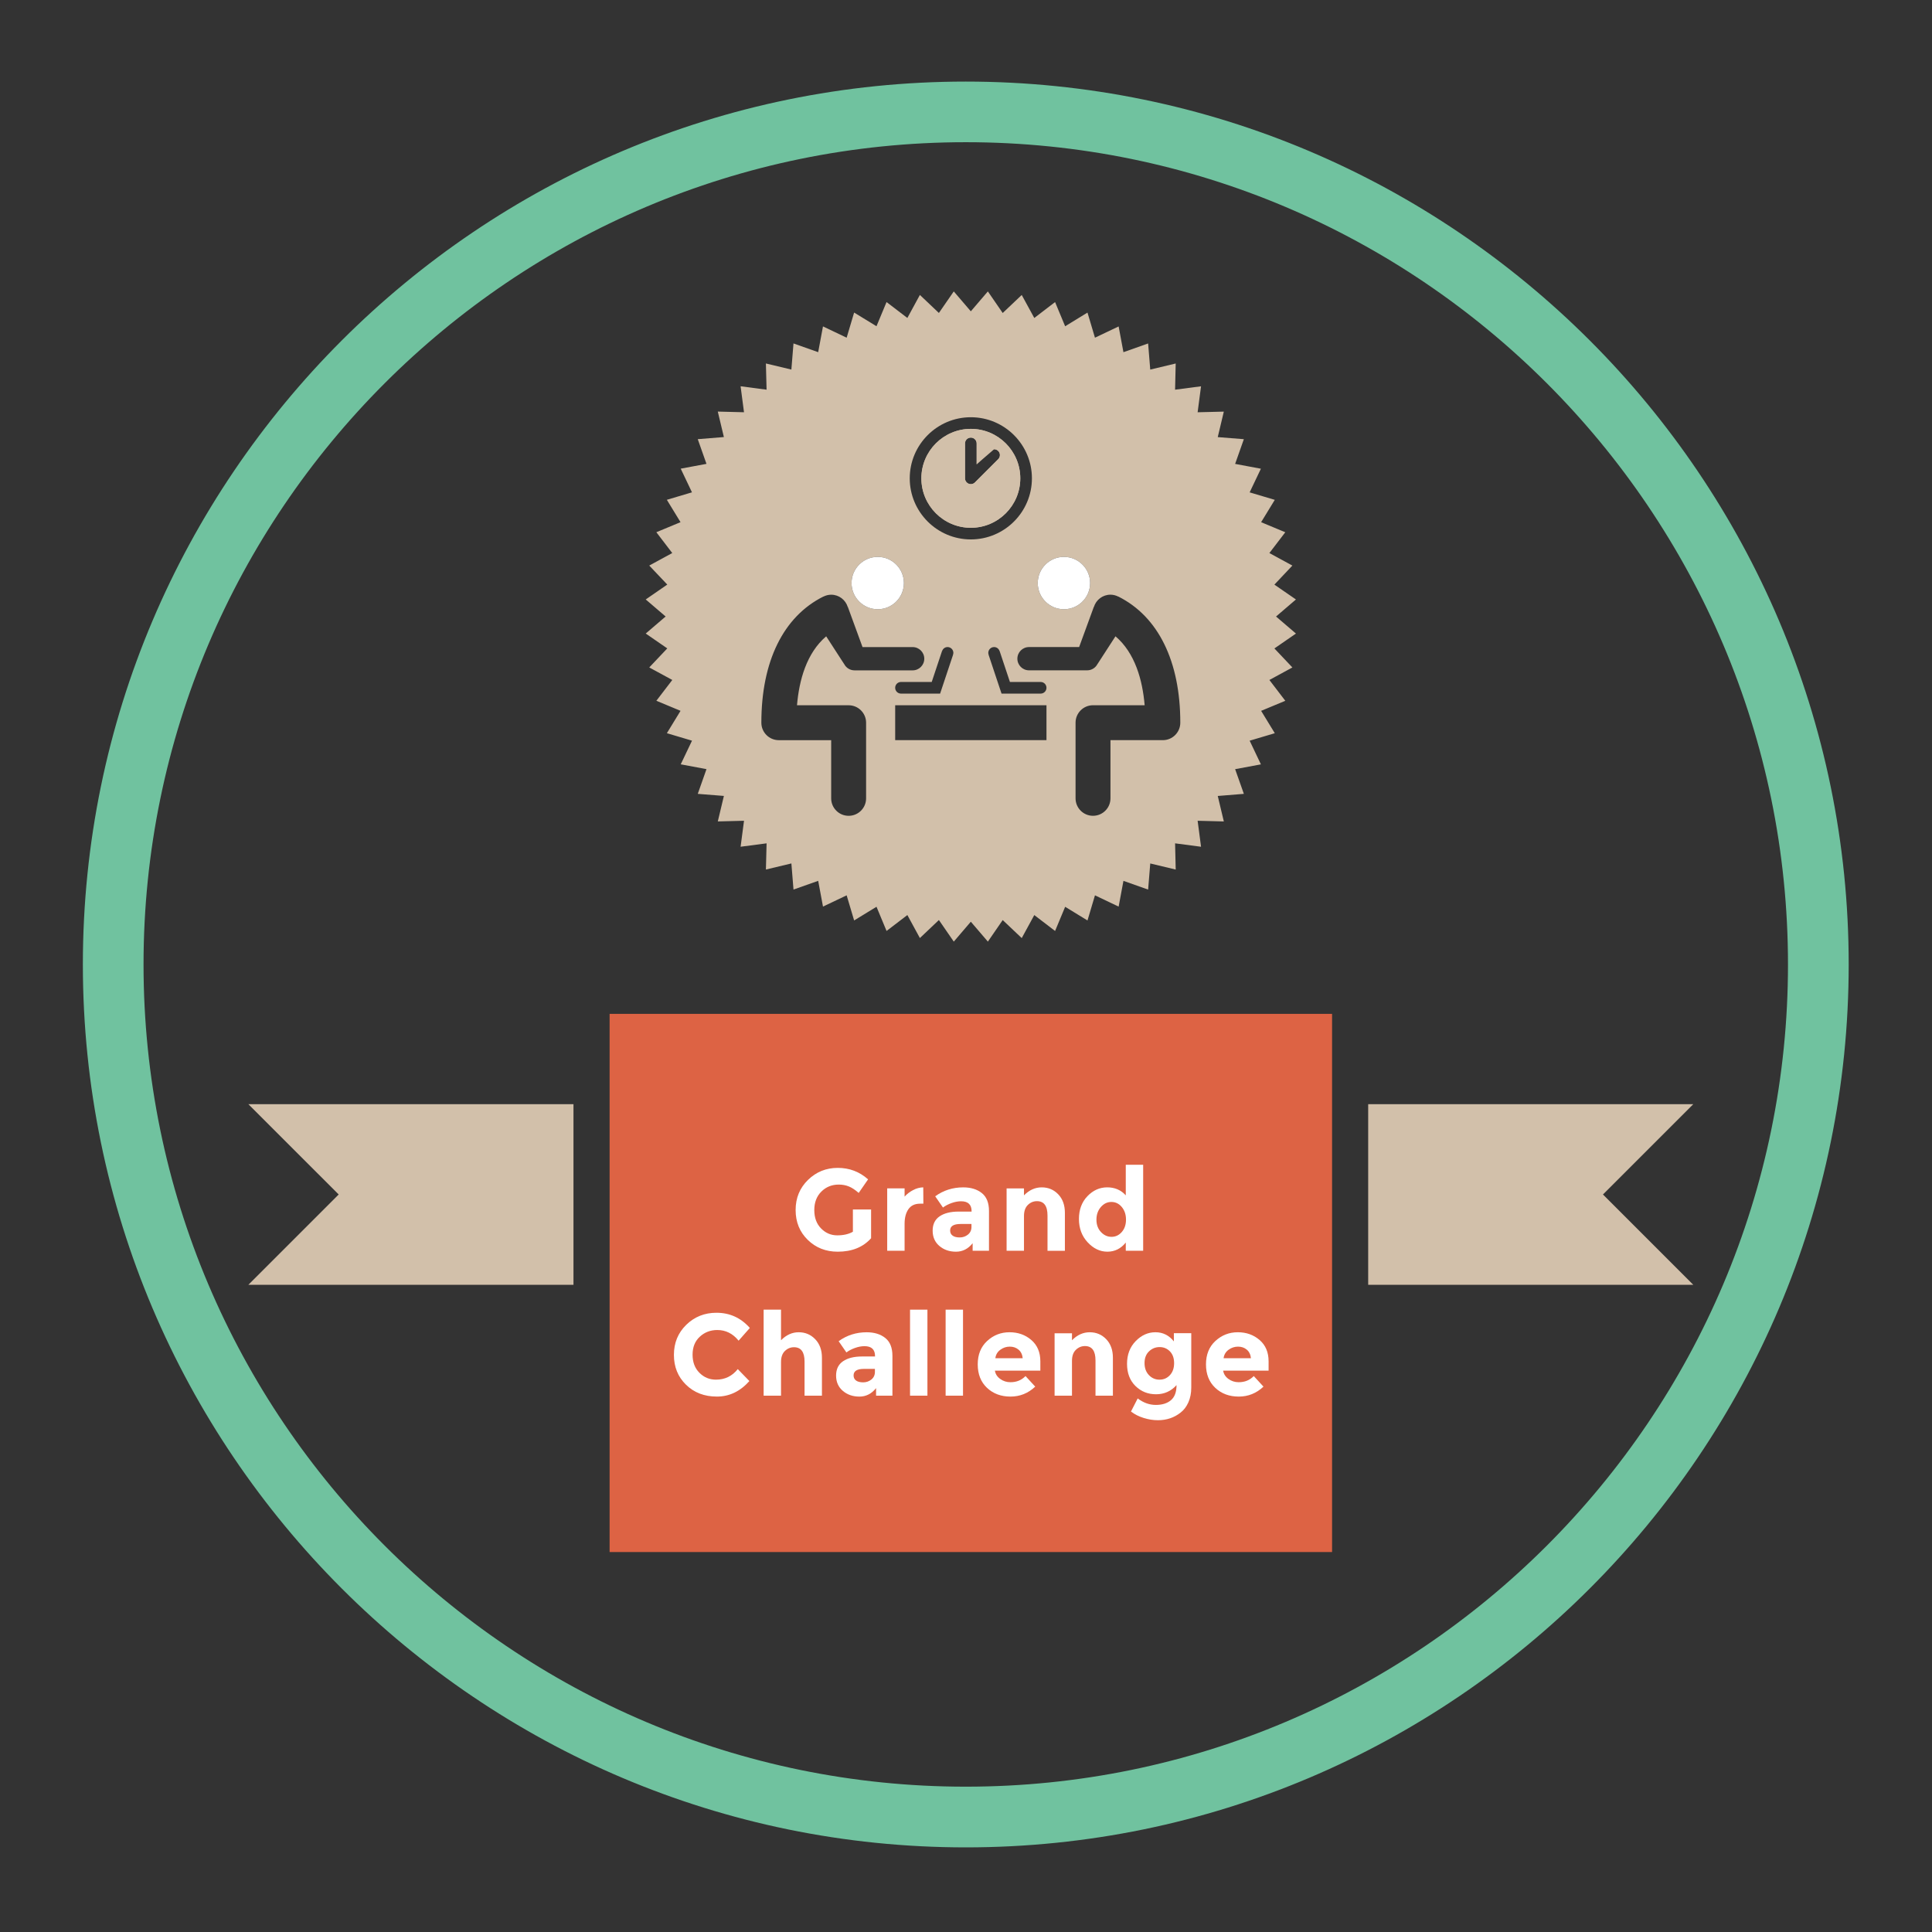 <?xml version="1.0" encoding="utf-8"?>
<!-- Generator: Adobe Illustrator 16.0.0, SVG Export Plug-In . SVG Version: 6.00 Build 0)  -->
<!DOCTYPE svg PUBLIC "-//W3C//DTD SVG 1.1//EN" "http://www.w3.org/Graphics/SVG/1.1/DTD/svg11.dtd">
<svg version="1.1" id="grand_challenge" xmlns="http://www.w3.org/2000/svg" xmlns:xlink="http://www.w3.org/1999/xlink" x="0px"
	 y="0px" width="200px" height="200px" viewBox="0 0 200 200" enable-background="new 0 0 200 200" xml:space="preserve">
<rect x="0" y="0" width="200" height="200" fill="#333333" stroke="none"/>
<g>
	<g>
		<g>
			<g>
				<path fill="#70C29F" d="M8.578,99.841c0,50.397,41,91.399,91.399,91.399c50.396,0,91.399-41.002,91.399-91.399
					c0-50.397-41.003-91.396-91.399-91.396C49.578,8.446,8.578,49.444,8.578,99.841z M185.092,99.841
					c0,46.934-38.181,85.115-85.114,85.115s-85.119-38.181-85.119-85.115c0-46.935,38.185-85.12,85.119-85.12
					S185.092,52.906,185.092,99.841z"/>
			</g>
		</g>
	</g>
	<polygon fill="#D2C0AA" points="35.06,123.652 25.711,114.304 59.366,114.304 59.366,133.001 25.711,133.001 	"/>
	<polygon fill="#D2C0AA" points="165.939,123.652 175.288,114.304 141.634,114.304 141.634,133.001 175.288,133.001 	"/>
	<g>
		<rect x="63.106" y="104.955" fill="#DD6344" width="74.789" height="55.712"/>
		<g>
			<path fill="#FFFFFF" d="M88.291,125.205h1.884v2.977c-0.832,0.928-1.984,1.393-3.456,1.393c-1.232,0-2.266-0.408-3.102-1.225
				c-0.836-0.816-1.254-1.846-1.254-3.09s0.426-2.281,1.278-3.113s1.88-1.248,3.084-1.248s2.25,0.396,3.138,1.188l-0.972,1.404
				c-0.376-0.328-0.722-0.555-1.038-0.678c-0.316-0.125-0.658-0.186-1.026-0.186c-0.712,0-1.312,0.24-1.8,0.725
				c-0.488,0.484-0.732,1.123-0.732,1.914c0,0.793,0.234,1.426,0.702,1.902c0.468,0.477,1.026,0.715,1.674,0.715
				s1.188-0.125,1.62-0.373V125.205z"/>
			<path fill="#FFFFFF" d="M95.239,124.605c-0.536,0-0.936,0.191-1.2,0.57c-0.264,0.381-0.396,0.883-0.396,1.506v2.797h-1.8v-6.457
				h1.8v0.854c0.232-0.266,0.522-0.488,0.87-0.674c0.348-0.184,0.702-0.279,1.062-0.287l0.012,1.691H95.239z"/>
			<path fill="#FFFFFF" d="M102.379,129.479h-1.692v-0.781c-0.464,0.584-1.038,0.877-1.722,0.877s-1.258-0.197-1.722-0.594
				c-0.464-0.396-0.696-0.924-0.696-1.584s0.24-1.154,0.72-1.482s1.136-0.492,1.968-0.492h1.344v-0.035
				c0-0.689-0.364-1.033-1.092-1.033c-0.312,0-0.642,0.062-0.99,0.186c-0.348,0.125-0.642,0.279-0.882,0.463l-0.804-1.164
				c0.848-0.615,1.816-0.924,2.904-0.924c0.784,0,1.424,0.195,1.92,0.588s0.744,1.012,0.744,1.859V129.479z M100.566,127.018v-0.312
				h-1.128c-0.72,0-1.08,0.225-1.08,0.674c0,0.23,0.086,0.41,0.258,0.533c0.172,0.125,0.417,0.186,0.738,0.186
				c0.32,0,0.602-0.098,0.846-0.293C100.444,127.607,100.566,127.346,100.566,127.018z"/>
			<path fill="#FFFFFF" d="M106.002,125.879v3.6h-1.799v-6.457h1.799v0.721c0.545-0.553,1.156-0.828,1.836-0.828
				c0.681,0,1.25,0.24,1.711,0.721c0.459,0.479,0.689,1.119,0.689,1.92v3.924h-1.8v-3.648c0-0.992-0.364-1.488-1.092-1.488
				c-0.36,0-0.675,0.131-0.942,0.391S106.002,125.375,106.002,125.879z"/>
			<path fill="#FFFFFF" d="M114.637,129.574c-0.764,0-1.445-0.324-2.046-0.973s-0.899-1.451-0.899-2.412
				c0-0.959,0.291-1.746,0.875-2.357s1.268-0.918,2.053-0.918c0.783,0,1.424,0.275,1.92,0.828v-3.168h1.8v8.904h-1.8v-0.852
				C116.035,129.258,115.4,129.574,114.637,129.574z M113.503,126.262c0,0.52,0.155,0.947,0.468,1.277
				c0.312,0.334,0.676,0.498,1.092,0.498s0.77-0.164,1.062-0.498c0.291-0.33,0.438-0.76,0.438-1.283s-0.146-0.959-0.438-1.309
				c-0.293-0.348-0.65-0.521-1.074-0.521s-0.788,0.176-1.092,0.527C113.654,125.307,113.503,125.742,113.503,126.262z"/>
			<path fill="#FFFFFF" d="M74.119,142.822c0.92,0,1.672-0.363,2.256-1.092l1.2,1.236c-0.952,1.072-2.074,1.607-3.366,1.607
				s-2.356-0.408-3.192-1.225c-0.836-0.816-1.254-1.846-1.254-3.09s0.426-2.281,1.278-3.113s1.894-1.248,3.126-1.248
				c1.376,0,2.528,0.523,3.456,1.572l-1.164,1.318c-0.592-0.734-1.328-1.104-2.208-1.104c-0.704,0-1.306,0.23-1.806,0.691
				c-0.5,0.459-0.75,1.078-0.75,1.859c0,0.779,0.236,1.406,0.708,1.877C72.875,142.586,73.447,142.822,74.119,142.822z"/>
			<path fill="#FFFFFF" d="M80.851,140.998v3.48h-1.8v-8.904h1.8v3.168c0.544-0.553,1.154-0.828,1.83-0.828
				c0.676,0,1.246,0.24,1.71,0.721c0.464,0.479,0.696,1.119,0.696,1.92v3.924h-1.8v-3.529c0-0.99-0.364-1.486-1.092-1.486
				c-0.36,0-0.674,0.129-0.942,0.389C80.985,140.111,80.851,140.494,80.851,140.998z"/>
			<path fill="#FFFFFF" d="M92.383,144.479h-1.692v-0.781c-0.464,0.584-1.038,0.877-1.722,0.877s-1.258-0.197-1.722-0.594
				c-0.464-0.396-0.696-0.924-0.696-1.584s0.24-1.154,0.72-1.482s1.136-0.492,1.968-0.492h1.344v-0.035
				c0-0.689-0.364-1.033-1.092-1.033c-0.312,0-0.642,0.062-0.99,0.186c-0.348,0.125-0.642,0.279-0.882,0.463l-0.804-1.164
				c0.848-0.615,1.816-0.924,2.904-0.924c0.784,0,1.424,0.195,1.92,0.588s0.744,1.012,0.744,1.859V144.479z M90.571,142.018v-0.312
				h-1.128c-0.72,0-1.08,0.225-1.08,0.674c0,0.23,0.086,0.41,0.258,0.533c0.172,0.125,0.417,0.186,0.738,0.186
				c0.32,0,0.602-0.098,0.846-0.293C90.449,142.607,90.571,142.346,90.571,142.018z"/>
			<path fill="#FFFFFF" d="M96.007,144.479h-1.8v-8.904h1.8V144.479z"/>
			<path fill="#FFFFFF" d="M99.691,144.479h-1.8v-8.904h1.8V144.479z"/>
			<path fill="#FFFFFF" d="M107.166,143.543c-0.728,0.688-1.582,1.031-2.562,1.031s-1.79-0.303-2.43-0.906s-0.96-1.414-0.96-2.43
				s0.326-1.824,0.979-2.424c0.651-0.6,1.422-0.9,2.309-0.9c0.889,0,1.643,0.268,2.263,0.805c0.62,0.535,0.931,1.271,0.931,2.207
				v0.961h-4.705c0.057,0.352,0.24,0.639,0.553,0.863c0.312,0.225,0.664,0.336,1.056,0.336c0.632,0,1.151-0.211,1.56-0.637
				L107.166,143.543z M105.438,139.715c-0.248-0.209-0.55-0.312-0.905-0.312c-0.356,0-0.683,0.107-0.979,0.324
				c-0.296,0.215-0.469,0.508-0.516,0.875h2.832C105.83,140.219,105.687,139.922,105.438,139.715z"/>
			<path fill="#FFFFFF" d="M110.971,140.879v3.6h-1.8v-6.457h1.8v0.721c0.544-0.553,1.156-0.828,1.836-0.828s1.25,0.24,1.711,0.721
				c0.459,0.479,0.689,1.119,0.689,1.92v3.924h-1.801v-3.648c0-0.992-0.363-1.488-1.092-1.488c-0.359,0-0.674,0.131-0.941,0.391
				C111.104,139.992,110.971,140.375,110.971,140.879z"/>
			<path fill="#FFFFFF" d="M121.795,143.387c-0.568,0.631-1.274,0.947-2.119,0.947c-0.844,0-1.555-0.285-2.135-0.857
				s-0.871-1.336-0.871-2.293c0-0.955,0.299-1.74,0.895-2.352s1.277-0.918,2.046-0.918s1.404,0.316,1.908,0.947v-0.852h1.8v5.629
				c0,0.576-0.1,1.088-0.3,1.535s-0.468,0.801-0.804,1.057c-0.664,0.527-1.448,0.791-2.353,0.791c-0.479,0-0.97-0.078-1.47-0.234
				c-0.5-0.154-0.938-0.377-1.314-0.666l0.696-1.355c0.592,0.449,1.218,0.672,1.878,0.672s1.182-0.164,1.566-0.492
				C121.603,144.617,121.795,144.098,121.795,143.387z M121.543,141.111c0-0.516-0.145-0.922-0.433-1.217
				c-0.288-0.297-0.644-0.445-1.067-0.445c-0.425,0-0.791,0.148-1.099,0.445c-0.308,0.295-0.462,0.699-0.462,1.211
				s0.15,0.926,0.45,1.242s0.666,0.475,1.098,0.475c0.433,0,0.792-0.156,1.08-0.469
				C121.398,142.043,121.543,141.629,121.543,141.111z"/>
			<path fill="#FFFFFF" d="M130.795,143.543c-0.729,0.688-1.582,1.031-2.562,1.031s-1.79-0.303-2.43-0.906
				c-0.641-0.604-0.96-1.414-0.96-2.43s0.325-1.824,0.978-2.424s1.422-0.9,2.311-0.9c0.888,0,1.642,0.268,2.262,0.805
				c0.62,0.535,0.93,1.271,0.93,2.207v0.961h-4.703c0.055,0.352,0.239,0.639,0.551,0.863c0.312,0.225,0.664,0.336,1.057,0.336
				c0.632,0,1.152-0.211,1.561-0.637L130.795,143.543z M129.066,139.715c-0.248-0.209-0.55-0.312-0.906-0.312
				c-0.355,0-0.682,0.107-0.978,0.324c-0.296,0.215-0.468,0.508-0.517,0.875h2.832C129.459,140.219,129.314,139.922,129.066,139.715
				z"/>
		</g>
	</g>
	<g>
		<path fill="#D2C0AA" d="M100.5,54.636c2.822,0,5.12-2.296,5.12-5.12s-2.298-5.12-5.12-5.12s-5.12,2.296-5.12,5.12
			S97.678,54.636,100.5,54.636z M99.896,45.903c0-0.333,0.27-0.603,0.604-0.603c0.333,0,0.603,0.269,0.603,0.603v2.16l1.38-1.38
			c0.109-0.109,0.259-0.178,0.427-0.178c0.333,0,0.602,0.27,0.602,0.603c0,0.167-0.067,0.317-0.177,0.427l-2.408,2.407
			c-0.109,0.109-0.26,0.177-0.426,0.177c-0.334,0-0.604-0.269-0.604-0.602V45.903z"/>
		<path fill="#D2C0AA" d="M132.095,63.822l2.06-1.764l-2.23-1.538l1.862-1.972l-2.381-1.296l1.647-2.153l-2.502-1.042l1.414-2.313
			l-2.602-0.774l1.165-2.448l-2.668-0.499l0.903-2.558l-2.702-0.215l0.628-2.639l-2.712,0.067l0.353-2.688l-2.687,0.351l0.064-2.711
			l-2.635,0.63l-0.22-2.704l-2.555,0.904l-0.498-2.666l-2.45,1.165l-0.774-2.6l-2.312,1.417l-1.043-2.505l-2.152,1.647l-1.3-2.381
			l-1.969,1.866l-1.537-2.235l-1.764,2.06l-1.764-2.06l-1.541,2.231l-1.968-1.866l-1.296,2.383l-2.155-1.647l-1.041,2.503
			l-2.315-1.415l-0.774,2.602l-2.45-1.168l-0.497,2.667l-2.556-0.904l-0.219,2.704l-2.637-0.63l0.07,2.713l-2.69-0.353l0.353,2.689
			l-2.713-0.069l0.63,2.637l-2.704,0.219l0.902,2.556l-2.666,0.497l1.165,2.45l-2.6,0.774l1.415,2.315l-2.503,1.041l1.647,2.155
			l-2.381,1.296l1.866,1.968l-2.231,1.541l2.06,1.764l-2.06,1.764l2.231,1.538l-1.866,1.972l2.385,1.296l-1.649,2.153l2.503,1.042
			L69.035,75.9l2.602,0.774l-1.168,2.448l2.666,0.499l-0.902,2.558l2.704,0.215l-0.63,2.639l2.713-0.068l-0.353,2.688l2.69-0.351
			l-0.07,2.711l2.637-0.63l0.219,2.704l2.556-0.904l0.497,2.666l2.45-1.165l0.774,2.6l2.315-1.417l1.041,2.505l2.155-1.647
			l1.296,2.381l1.968-1.866l1.541,2.235l1.764-2.06l1.764,2.06l1.537-2.231l1.969,1.866l1.3-2.383l2.152,1.647l1.043-2.503
			l2.312,1.415l0.774-2.602l2.45,1.168l0.498-2.667l2.555,0.904l0.22-2.704l2.635,0.63l-0.064-2.713l2.687,0.353l-0.353-2.69
			l2.712,0.07l-0.628-2.637l2.702-0.219l-0.903-2.556l2.668-0.497l-1.165-2.451l2.602-0.774l-1.414-2.315l2.502-1.041l-1.647-2.155
			l2.381-1.296l-1.862-1.968l2.23-1.541L132.095,63.822z M110.138,57.648c1.497,0,2.71,1.213,2.71,2.71
			c0,1.497-1.213,2.71-2.71,2.71s-2.711-1.214-2.711-2.71C107.427,58.861,108.641,57.648,110.138,57.648z M100.5,43.192
			c3.487,0,6.324,2.837,6.324,6.324s-2.837,6.325-6.324,6.325s-6.324-2.837-6.324-6.324C94.176,46.03,97.013,43.192,100.5,43.192z
			 M102.307,67.586c0-0.333,0.27-0.603,0.603-0.603c0.267,0,0.484,0.174,0.564,0.414l0.007-0.002l1.067,3.202h3.181
			c0.333,0,0.602,0.269,0.602,0.603c0,0.333-0.27,0.602-0.603,0.602h-4.048l-1.343-4.025l0.008-0.002
			C102.324,67.715,102.307,67.653,102.307,67.586z M98.662,67.777l-1.342,4.025h-4.049c-0.333,0-0.603-0.269-0.603-0.602
			c0-0.333,0.27-0.603,0.603-0.603h3.181l1.066-3.202l0.008,0.002c0.08-0.239,0.298-0.414,0.563-0.414
			c0.334,0,0.604,0.269,0.604,0.603c0,0.066-0.018,0.128-0.039,0.188L98.662,67.777z M90.862,57.648c1.498,0,2.711,1.213,2.711,2.71
			c0,1.497-1.213,2.71-2.711,2.71c-1.496,0-2.71-1.214-2.71-2.71C88.152,58.861,89.366,57.648,90.862,57.648z M88.453,69.394
			c-0.471,0-0.875-0.273-1.073-0.668l-0.004,0.002l-1.85-2.856c-2.033,1.737-2.801,4.539-3.02,7.137h5.344
			c0.998,0,1.808,0.809,1.808,1.807v7.83c0,0.998-0.809,1.807-1.807,1.807s-1.808-0.809-1.808-1.807v-6.023h-5.421
			c-0.998,0-1.807-0.809-1.807-1.807c0-6.353,2.279-10.991,6.42-13.061l0.003,0.006c0.243-0.122,0.515-0.197,0.805-0.197
			c0.81,0,1.486,0.536,1.716,1.268l0.009-0.003l1.52,4.157h5.188c0.665,0,1.205,0.54,1.205,1.205c0,0.666-0.539,1.205-1.205,1.205
			H88.453z M108.331,76.621h-2.41H95.079h-2.41v-3.614h15.662V76.621z M120.377,76.621h-5.422v6.022
			c0,0.999-0.808,1.808-1.807,1.808c-0.998,0-1.807-0.809-1.807-1.808v-7.83c0-0.998,0.809-1.807,1.807-1.807h5.346
			c-0.22-2.598-0.986-5.399-3.02-7.137l-1.85,2.857l-0.005-0.002c-0.198,0.395-0.603,0.668-1.074,0.668h-6.022
			c-0.665,0-1.205-0.54-1.205-1.205c0-0.665,0.54-1.204,1.205-1.204h5.188l1.52-4.157l0.009,0.003
			c0.229-0.733,0.907-1.268,1.715-1.268c0.291,0,0.562,0.076,0.806,0.197l0.003-0.006c4.141,2.07,6.42,6.708,6.42,13.061
			C122.184,75.812,121.375,76.621,120.377,76.621z"/>
		<circle fill="#FFFFFF" cx="90.862" cy="60.358" r="2.71"/>
		<circle fill="#FFFFFF" cx="110.138" cy="60.358" r="2.71"/>
		<g>
			<path fill="#D2C0AA" d="M100.5,44.397c-2.822,0-5.12,2.296-5.12,5.12s2.298,5.12,5.12,5.12s5.12-2.296,5.12-5.12
				S103.322,44.397,100.5,44.397z M103.334,47.534l-2.408,2.407c-0.109,0.109-0.26,0.177-0.426,0.177
				c-0.334,0-0.604-0.269-0.604-0.602v-3.614c0-0.333,0.27-0.603,0.604-0.603c0.333,0,0.603,0.269,0.603,0.603v2.16l1.807-1.558
				c0.333,0,0.602,0.27,0.602,0.603C103.511,47.274,103.443,47.425,103.334,47.534z"/>
		</g>
	</g>
</g>
</svg>
